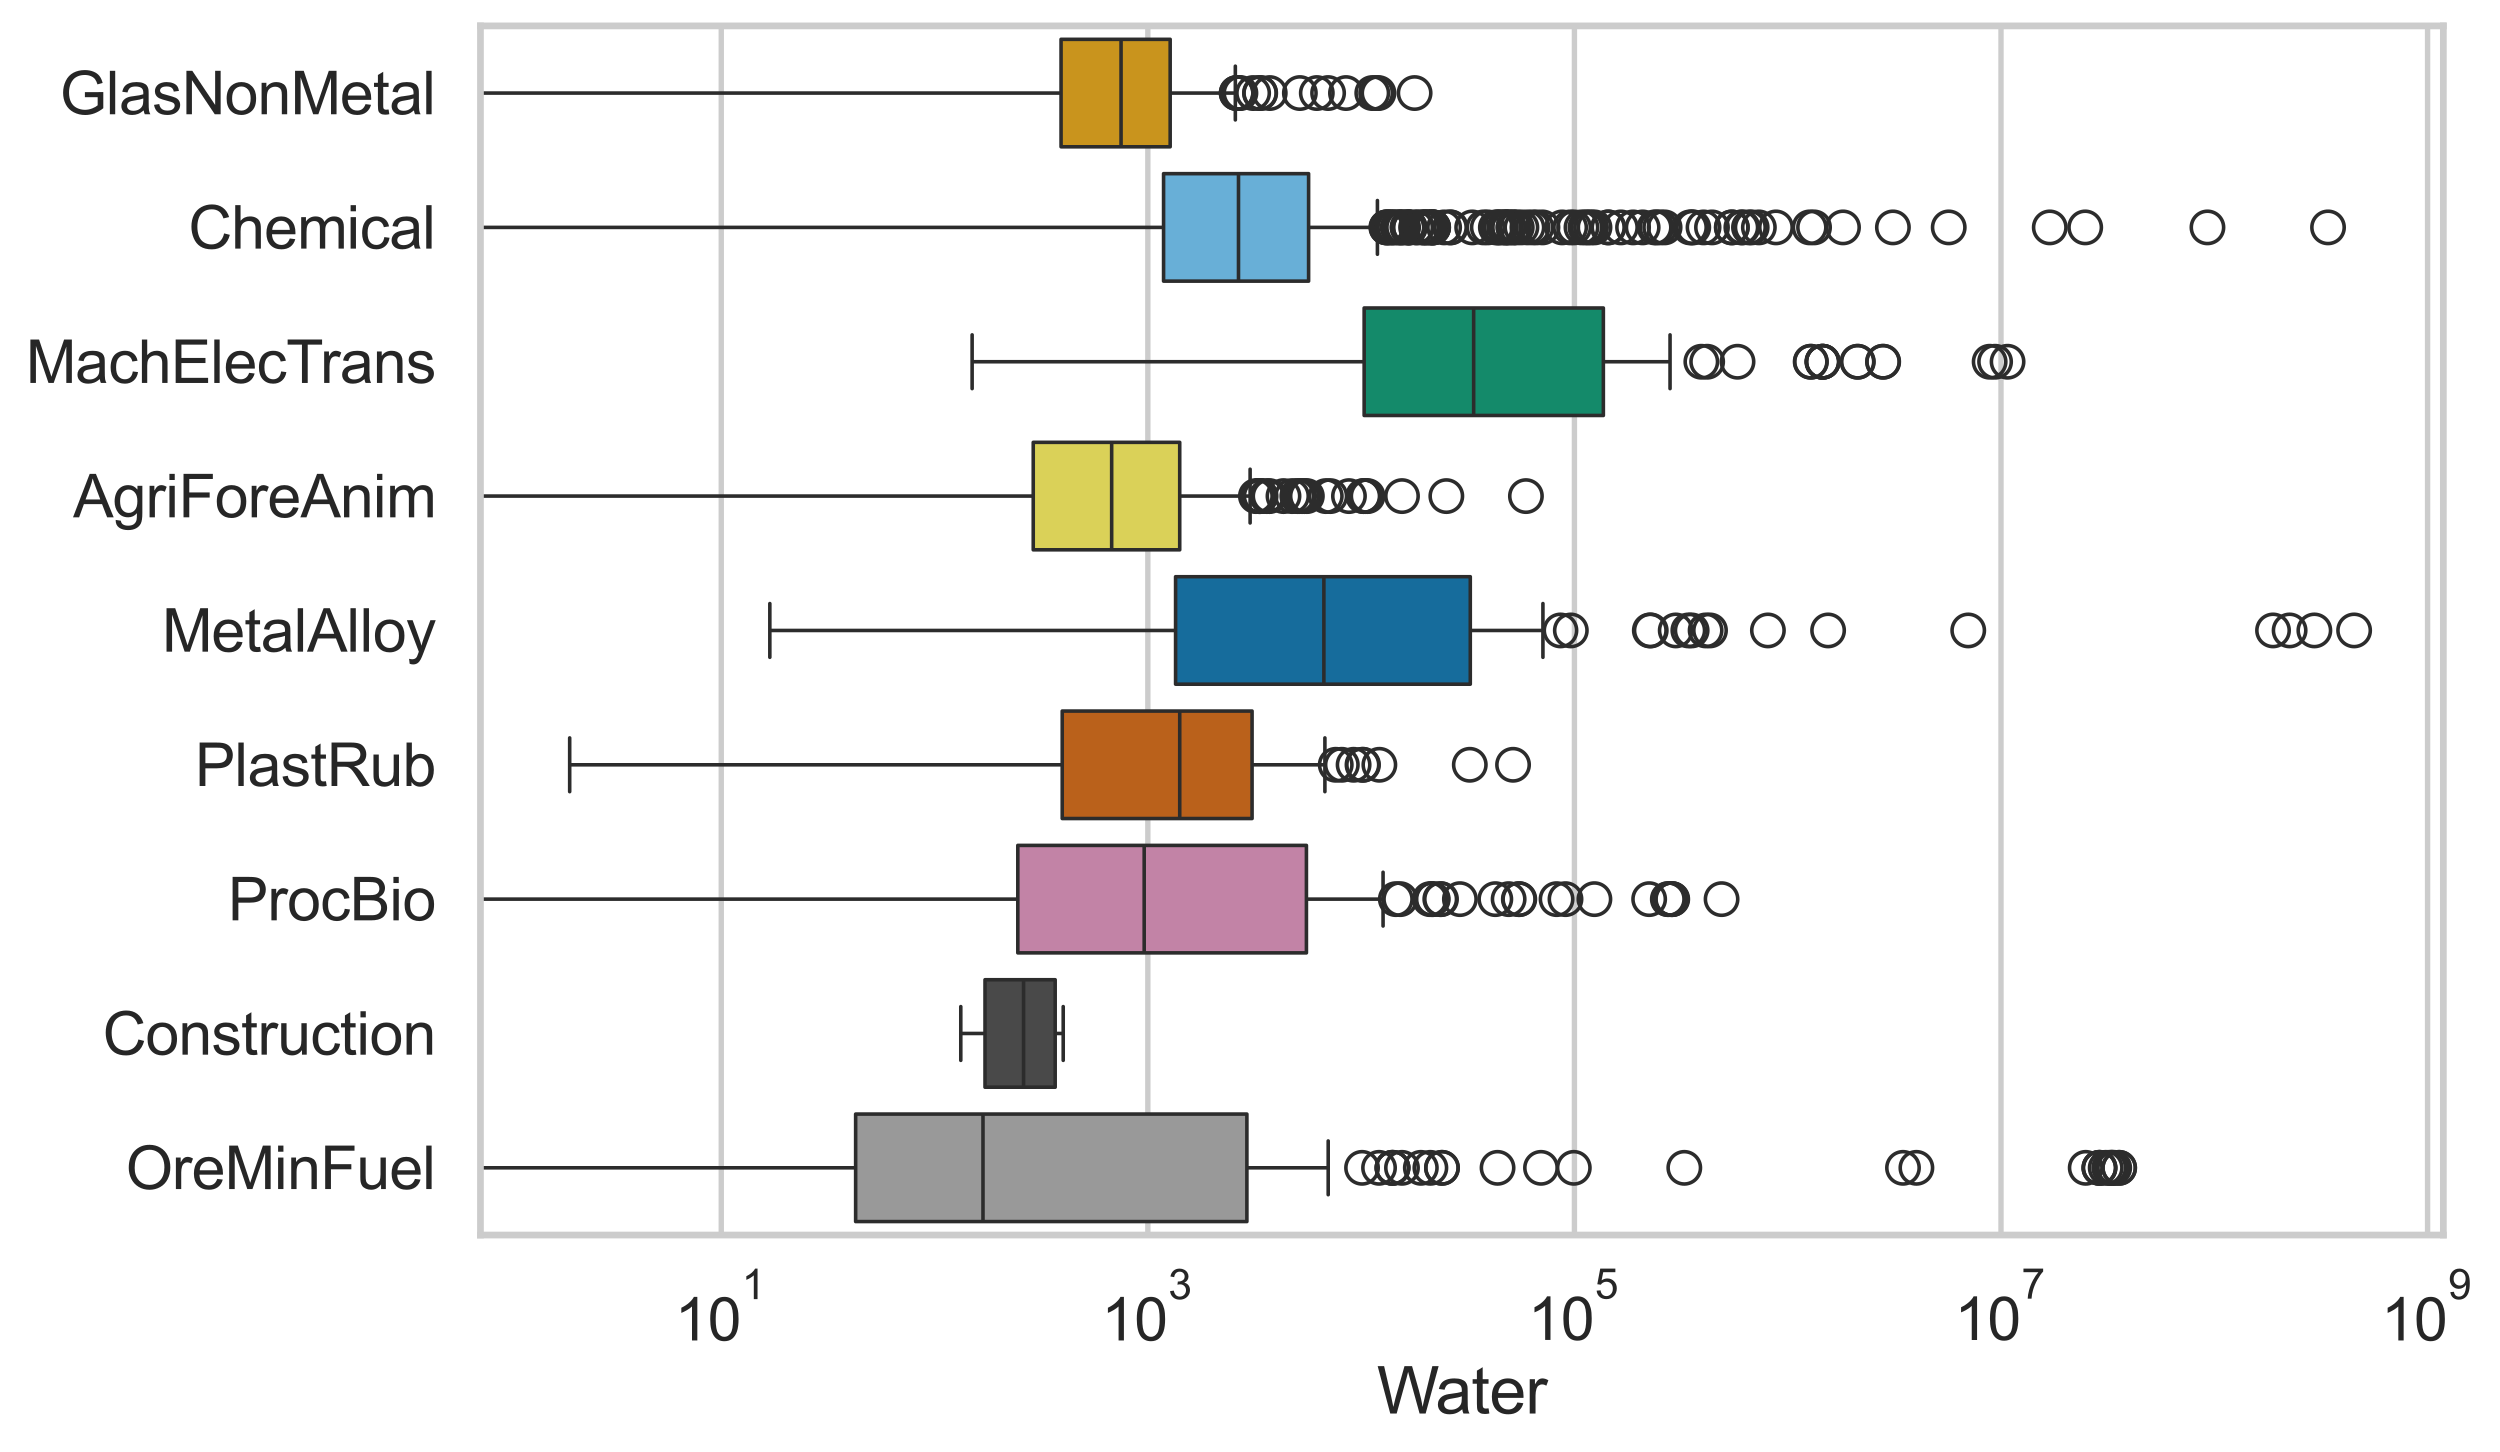 <?xml version="1.0" encoding="utf-8" standalone="no"?>
<!DOCTYPE svg PUBLIC "-//W3C//DTD SVG 1.1//EN"
  "http://www.w3.org/Graphics/SVG/1.1/DTD/svg11.dtd">
<svg xmlns:xlink="http://www.w3.org/1999/xlink" width="695.676pt" height="404.121pt" viewBox="0 0 695.676 404.121" xmlns="http://www.w3.org/2000/svg" version="1.1">
 <defs>
  <style type="text/css">*{stroke-linejoin: round; stroke-linecap: butt}</style>
 </defs>
 <g id="figure_1">
  <g id="patch_1">
   <path d="M 0 404.121 
L 695.676 404.121 
L 695.676 0 
L 0 0 
z
" style="fill: #ffffff"/>
  </g>
  <g id="axes_1">
   <g id="patch_2">
    <path d="M 133.697 343.665 
L 679.912 343.665 
L 679.912 7.2 
L 133.697 7.2 
z
" style="fill: #ffffff"/>
   </g>
   <g id="matplotlib.axis_1">
    <g id="xtick_1">
     <g id="line2d_1">
      <path d="M 200.705 343.665 
L 200.705 7.2 
" clip-path="url(#p87e6f63e83)" style="fill: none; stroke: #cccccc; stroke-width: 1.5; stroke-linecap: round"/>
     </g>
     <g id="text_1">
      <!-- $\mathdefault{10^{1}}$ -->
      <g style="fill: #262626" transform="translate(187.753 373.18) scale(0.165 -0.165)">
       <defs>
        <path id="ArialMT-31" d="M 2384 0 
L 1822 0 
L 1822 3584 
Q 1619 3391 1289 3197 
Q 959 3003 697 2906 
L 697 3450 
Q 1169 3672 1522 3987 
Q 1875 4303 2022 4600 
L 2384 4600 
L 2384 0 
z
" transform="scale(0.016)"/>
        <path id="ArialMT-30" d="M 266 2259 
Q 266 3072 433 3567 
Q 600 4063 929 4331 
Q 1259 4600 1759 4600 
Q 2128 4600 2406 4451 
Q 2684 4303 2865 4023 
Q 3047 3744 3150 3342 
Q 3253 2941 3253 2259 
Q 3253 1453 3087 958 
Q 2922 463 2592 192 
Q 2263 -78 1759 -78 
Q 1097 -78 719 397 
Q 266 969 266 2259 
z
M 844 2259 
Q 844 1131 1108 757 
Q 1372 384 1759 384 
Q 2147 384 2411 759 
Q 2675 1134 2675 2259 
Q 2675 3391 2411 3762 
Q 2147 4134 1753 4134 
Q 1366 4134 1134 3806 
Q 844 3388 844 2259 
z
" transform="scale(0.016)"/>
       </defs>
       <use xlink:href="#ArialMT-31" transform="translate(0 0.994)"/>
       <use xlink:href="#ArialMT-30" transform="translate(55.615 0.994)"/>
       <use xlink:href="#ArialMT-31" transform="translate(112.973 70.688) scale(0.7)"/>
      </g>
     </g>
    </g>
    <g id="xtick_2">
     <g id="line2d_2">
      <path d="M 319.41 343.665 
L 319.41 7.2 
" clip-path="url(#p87e6f63e83)" style="fill: none; stroke: #cccccc; stroke-width: 1.5; stroke-linecap: round"/>
     </g>
     <g id="text_2">
      <!-- $\mathdefault{10^{3}}$ -->
      <g style="fill: #262626" transform="translate(306.457 373.18) scale(0.165 -0.165)">
       <defs>
        <path id="ArialMT-33" d="M 269 1209 
L 831 1284 
Q 928 806 1161 595 
Q 1394 384 1728 384 
Q 2125 384 2398 659 
Q 2672 934 2672 1341 
Q 2672 1728 2419 1979 
Q 2166 2231 1775 2231 
Q 1616 2231 1378 2169 
L 1441 2663 
Q 1497 2656 1531 2656 
Q 1891 2656 2178 2843 
Q 2466 3031 2466 3422 
Q 2466 3731 2256 3934 
Q 2047 4138 1716 4138 
Q 1388 4138 1169 3931 
Q 950 3725 888 3313 
L 325 3413 
Q 428 3978 793 4289 
Q 1159 4600 1703 4600 
Q 2078 4600 2393 4439 
Q 2709 4278 2876 4000 
Q 3044 3722 3044 3409 
Q 3044 3113 2884 2869 
Q 2725 2625 2413 2481 
Q 2819 2388 3044 2092 
Q 3269 1797 3269 1353 
Q 3269 753 2831 336 
Q 2394 -81 1725 -81 
Q 1122 -81 723 278 
Q 325 638 269 1209 
z
" transform="scale(0.016)"/>
       </defs>
       <use xlink:href="#ArialMT-31" transform="translate(0 0.994)"/>
       <use xlink:href="#ArialMT-30" transform="translate(55.615 0.994)"/>
       <use xlink:href="#ArialMT-33" transform="translate(112.973 70.688) scale(0.7)"/>
      </g>
     </g>
    </g>
    <g id="xtick_3">
     <g id="line2d_3">
      <path d="M 438.114 343.665 
L 438.114 7.2 
" clip-path="url(#p87e6f63e83)" style="fill: none; stroke: #cccccc; stroke-width: 1.5; stroke-linecap: round"/>
     </g>
     <g id="text_3">
      <!-- $\mathdefault{10^{5}}$ -->
      <g style="fill: #262626" transform="translate(425.162 373.015) scale(0.165 -0.165)">
       <defs>
        <path id="ArialMT-35" d="M 266 1200 
L 856 1250 
Q 922 819 1161 601 
Q 1400 384 1738 384 
Q 2144 384 2425 690 
Q 2706 997 2706 1503 
Q 2706 1984 2436 2262 
Q 2166 2541 1728 2541 
Q 1456 2541 1237 2417 
Q 1019 2294 894 2097 
L 366 2166 
L 809 4519 
L 3088 4519 
L 3088 3981 
L 1259 3981 
L 1013 2750 
Q 1425 3038 1878 3038 
Q 2478 3038 2890 2622 
Q 3303 2206 3303 1553 
Q 3303 931 2941 478 
Q 2500 -78 1738 -78 
Q 1113 -78 717 272 
Q 322 622 266 1200 
z
" transform="scale(0.016)"/>
       </defs>
       <use xlink:href="#ArialMT-31" transform="translate(0 0.88)"/>
       <use xlink:href="#ArialMT-30" transform="translate(55.615 0.88)"/>
       <use xlink:href="#ArialMT-35" transform="translate(112.973 70.573) scale(0.7)"/>
      </g>
     </g>
    </g>
    <g id="xtick_4">
     <g id="line2d_4">
      <path d="M 556.819 343.665 
L 556.819 7.2 
" clip-path="url(#p87e6f63e83)" style="fill: none; stroke: #cccccc; stroke-width: 1.5; stroke-linecap: round"/>
     </g>
     <g id="text_4">
      <!-- $\mathdefault{10^{7}}$ -->
      <g style="fill: #262626" transform="translate(543.866 373.015) scale(0.165 -0.165)">
       <defs>
        <path id="ArialMT-37" d="M 303 3981 
L 303 4522 
L 3269 4522 
L 3269 4084 
Q 2831 3619 2401 2847 
Q 1972 2075 1738 1259 
Q 1569 684 1522 0 
L 944 0 
Q 953 541 1156 1306 
Q 1359 2072 1739 2783 
Q 2119 3494 2547 3981 
L 303 3981 
z
" transform="scale(0.016)"/>
       </defs>
       <use xlink:href="#ArialMT-31" transform="translate(0 0.847)"/>
       <use xlink:href="#ArialMT-30" transform="translate(55.615 0.847)"/>
       <use xlink:href="#ArialMT-37" transform="translate(112.973 70.541) scale(0.7)"/>
      </g>
     </g>
    </g>
    <g id="xtick_5">
     <g id="line2d_5">
      <path d="M 675.523 343.665 
L 675.523 7.2 
" clip-path="url(#p87e6f63e83)" style="fill: none; stroke: #cccccc; stroke-width: 1.5; stroke-linecap: round"/>
     </g>
     <g id="text_5">
      <!-- $\mathdefault{10^{9}}$ -->
      <g style="fill: #262626" transform="translate(662.571 373.18) scale(0.165 -0.165)">
       <defs>
        <path id="ArialMT-39" d="M 350 1059 
L 891 1109 
Q 959 728 1153 556 
Q 1347 384 1650 384 
Q 1909 384 2104 503 
Q 2300 622 2425 820 
Q 2550 1019 2634 1356 
Q 2719 1694 2719 2044 
Q 2719 2081 2716 2156 
Q 2547 1888 2255 1720 
Q 1963 1553 1622 1553 
Q 1053 1553 659 1965 
Q 266 2378 266 3053 
Q 266 3750 677 4175 
Q 1088 4600 1706 4600 
Q 2153 4600 2523 4359 
Q 2894 4119 3086 3673 
Q 3278 3228 3278 2384 
Q 3278 1506 3087 986 
Q 2897 466 2520 194 
Q 2144 -78 1638 -78 
Q 1100 -78 759 220 
Q 419 519 350 1059 
z
M 2653 3081 
Q 2653 3566 2395 3850 
Q 2138 4134 1775 4134 
Q 1400 4134 1122 3828 
Q 844 3522 844 3034 
Q 844 2597 1108 2323 
Q 1372 2050 1759 2050 
Q 2150 2050 2401 2323 
Q 2653 2597 2653 3081 
z
" transform="scale(0.016)"/>
       </defs>
       <use xlink:href="#ArialMT-31" transform="translate(0 0.994)"/>
       <use xlink:href="#ArialMT-30" transform="translate(55.615 0.994)"/>
       <use xlink:href="#ArialMT-39" transform="translate(112.973 70.688) scale(0.7)"/>
      </g>
     </g>
    </g>
    <g id="text_6">
     <!-- Water -->
     <g style="fill: #262626" transform="translate(383.14 393.344) scale(0.18 -0.18)">
      <defs>
       <path id="ArialMT-57" d="M 1294 0 
L 78 4581 
L 700 4581 
L 1397 1578 
Q 1509 1106 1591 641 
Q 1766 1375 1797 1488 
L 2669 4581 
L 3400 4581 
L 4056 2263 
Q 4303 1400 4413 641 
Q 4500 1075 4641 1638 
L 5359 4581 
L 5969 4581 
L 4713 0 
L 4128 0 
L 3163 3491 
Q 3041 3928 3019 4028 
Q 2947 3713 2884 3491 
L 1913 0 
L 1294 0 
z
" transform="scale(0.016)"/>
       <path id="ArialMT-61" d="M 2588 409 
Q 2275 144 1986 34 
Q 1697 -75 1366 -75 
Q 819 -75 525 192 
Q 231 459 231 875 
Q 231 1119 342 1320 
Q 453 1522 633 1644 
Q 813 1766 1038 1828 
Q 1203 1872 1538 1913 
Q 2219 1994 2541 2106 
Q 2544 2222 2544 2253 
Q 2544 2597 2384 2738 
Q 2169 2928 1744 2928 
Q 1347 2928 1158 2789 
Q 969 2650 878 2297 
L 328 2372 
Q 403 2725 575 2942 
Q 747 3159 1072 3276 
Q 1397 3394 1825 3394 
Q 2250 3394 2515 3294 
Q 2781 3194 2906 3042 
Q 3031 2891 3081 2659 
Q 3109 2516 3109 2141 
L 3109 1391 
Q 3109 606 3145 398 
Q 3181 191 3288 0 
L 2700 0 
Q 2613 175 2588 409 
z
M 2541 1666 
Q 2234 1541 1622 1453 
Q 1275 1403 1131 1340 
Q 988 1278 909 1158 
Q 831 1038 831 891 
Q 831 666 1001 516 
Q 1172 366 1500 366 
Q 1825 366 2078 508 
Q 2331 650 2450 897 
Q 2541 1088 2541 1459 
L 2541 1666 
z
" transform="scale(0.016)"/>
       <path id="ArialMT-74" d="M 1650 503 
L 1731 6 
Q 1494 -44 1306 -44 
Q 1000 -44 831 53 
Q 663 150 594 308 
Q 525 466 525 972 
L 525 2881 
L 113 2881 
L 113 3319 
L 525 3319 
L 525 4141 
L 1084 4478 
L 1084 3319 
L 1650 3319 
L 1650 2881 
L 1084 2881 
L 1084 941 
Q 1084 700 1114 631 
Q 1144 563 1211 522 
Q 1278 481 1403 481 
Q 1497 481 1650 503 
z
" transform="scale(0.016)"/>
       <path id="ArialMT-65" d="M 2694 1069 
L 3275 997 
Q 3138 488 2766 206 
Q 2394 -75 1816 -75 
Q 1088 -75 661 373 
Q 234 822 234 1631 
Q 234 2469 665 2931 
Q 1097 3394 1784 3394 
Q 2450 3394 2872 2941 
Q 3294 2488 3294 1666 
Q 3294 1616 3291 1516 
L 816 1516 
Q 847 969 1125 678 
Q 1403 388 1819 388 
Q 2128 388 2347 550 
Q 2566 713 2694 1069 
z
M 847 1978 
L 2700 1978 
Q 2663 2397 2488 2606 
Q 2219 2931 1791 2931 
Q 1403 2931 1139 2672 
Q 875 2413 847 1978 
z
" transform="scale(0.016)"/>
       <path id="ArialMT-72" d="M 416 0 
L 416 3319 
L 922 3319 
L 922 2816 
Q 1116 3169 1280 3281 
Q 1444 3394 1641 3394 
Q 1925 3394 2219 3213 
L 2025 2691 
Q 1819 2813 1613 2813 
Q 1428 2813 1281 2702 
Q 1134 2591 1072 2394 
Q 978 2094 978 1738 
L 978 0 
L 416 0 
z
" transform="scale(0.016)"/>
      </defs>
      <use xlink:href="#ArialMT-57"/>
      <use xlink:href="#ArialMT-61" transform="translate(90.635 0)"/>
      <use xlink:href="#ArialMT-74" transform="translate(146.25 0)"/>
      <use xlink:href="#ArialMT-65" transform="translate(174.033 0)"/>
      <use xlink:href="#ArialMT-72" transform="translate(229.648 0)"/>
     </g>
    </g>
   </g>
   <g id="matplotlib.axis_2">
    <g id="ytick_1">
     <g id="text_7">
      <!-- GlasNonMetal -->
      <g style="fill: #262626" transform="translate(16.659 31.798) scale(0.165 -0.165)">
       <defs>
        <path id="ArialMT-47" d="M 2638 1797 
L 2638 2334 
L 4578 2338 
L 4578 638 
Q 4131 281 3656 101 
Q 3181 -78 2681 -78 
Q 2006 -78 1454 211 
Q 903 500 622 1047 
Q 341 1594 341 2269 
Q 341 2938 620 3517 
Q 900 4097 1425 4378 
Q 1950 4659 2634 4659 
Q 3131 4659 3532 4498 
Q 3934 4338 4162 4050 
Q 4391 3763 4509 3300 
L 3963 3150 
Q 3859 3500 3706 3700 
Q 3553 3900 3268 4020 
Q 2984 4141 2638 4141 
Q 2222 4141 1919 4014 
Q 1616 3888 1430 3681 
Q 1244 3475 1141 3228 
Q 966 2803 966 2306 
Q 966 1694 1177 1281 
Q 1388 869 1791 669 
Q 2194 469 2647 469 
Q 3041 469 3416 620 
Q 3791 772 3984 944 
L 3984 1797 
L 2638 1797 
z
" transform="scale(0.016)"/>
        <path id="ArialMT-6c" d="M 409 0 
L 409 4581 
L 972 4581 
L 972 0 
L 409 0 
z
" transform="scale(0.016)"/>
        <path id="ArialMT-73" d="M 197 991 
L 753 1078 
Q 800 744 1014 566 
Q 1228 388 1613 388 
Q 2000 388 2187 545 
Q 2375 703 2375 916 
Q 2375 1106 2209 1216 
Q 2094 1291 1634 1406 
Q 1016 1563 777 1677 
Q 538 1791 414 1992 
Q 291 2194 291 2438 
Q 291 2659 392 2848 
Q 494 3038 669 3163 
Q 800 3259 1026 3326 
Q 1253 3394 1513 3394 
Q 1903 3394 2198 3281 
Q 2494 3169 2634 2976 
Q 2775 2784 2828 2463 
L 2278 2388 
Q 2241 2644 2061 2787 
Q 1881 2931 1553 2931 
Q 1166 2931 1000 2803 
Q 834 2675 834 2503 
Q 834 2394 903 2306 
Q 972 2216 1119 2156 
Q 1203 2125 1616 2013 
Q 2213 1853 2448 1751 
Q 2684 1650 2818 1456 
Q 2953 1263 2953 975 
Q 2953 694 2789 445 
Q 2625 197 2315 61 
Q 2006 -75 1616 -75 
Q 969 -75 630 194 
Q 291 463 197 991 
z
" transform="scale(0.016)"/>
        <path id="ArialMT-4e" d="M 488 0 
L 488 4581 
L 1109 4581 
L 3516 984 
L 3516 4581 
L 4097 4581 
L 4097 0 
L 3475 0 
L 1069 3600 
L 1069 0 
L 488 0 
z
" transform="scale(0.016)"/>
        <path id="ArialMT-6f" d="M 213 1659 
Q 213 2581 725 3025 
Q 1153 3394 1769 3394 
Q 2453 3394 2887 2945 
Q 3322 2497 3322 1706 
Q 3322 1066 3130 698 
Q 2938 331 2570 128 
Q 2203 -75 1769 -75 
Q 1072 -75 642 372 
Q 213 819 213 1659 
z
M 791 1659 
Q 791 1022 1069 705 
Q 1347 388 1769 388 
Q 2188 388 2466 706 
Q 2744 1025 2744 1678 
Q 2744 2294 2464 2611 
Q 2184 2928 1769 2928 
Q 1347 2928 1069 2612 
Q 791 2297 791 1659 
z
" transform="scale(0.016)"/>
        <path id="ArialMT-6e" d="M 422 0 
L 422 3319 
L 928 3319 
L 928 2847 
Q 1294 3394 1984 3394 
Q 2284 3394 2536 3286 
Q 2788 3178 2913 3003 
Q 3038 2828 3088 2588 
Q 3119 2431 3119 2041 
L 3119 0 
L 2556 0 
L 2556 2019 
Q 2556 2363 2490 2533 
Q 2425 2703 2258 2804 
Q 2091 2906 1866 2906 
Q 1506 2906 1245 2678 
Q 984 2450 984 1813 
L 984 0 
L 422 0 
z
" transform="scale(0.016)"/>
        <path id="ArialMT-4d" d="M 475 0 
L 475 4581 
L 1388 4581 
L 2472 1338 
Q 2622 884 2691 659 
Q 2769 909 2934 1394 
L 4031 4581 
L 4847 4581 
L 4847 0 
L 4263 0 
L 4263 3834 
L 2931 0 
L 2384 0 
L 1059 3900 
L 1059 0 
L 475 0 
z
" transform="scale(0.016)"/>
       </defs>
       <use xlink:href="#ArialMT-47"/>
       <use xlink:href="#ArialMT-6c" transform="translate(77.783 0)"/>
       <use xlink:href="#ArialMT-61" transform="translate(100 0)"/>
       <use xlink:href="#ArialMT-73" transform="translate(155.615 0)"/>
       <use xlink:href="#ArialMT-4e" transform="translate(205.615 0)"/>
       <use xlink:href="#ArialMT-6f" transform="translate(277.832 0)"/>
       <use xlink:href="#ArialMT-6e" transform="translate(333.447 0)"/>
       <use xlink:href="#ArialMT-4d" transform="translate(389.062 0)"/>
       <use xlink:href="#ArialMT-65" transform="translate(472.363 0)"/>
       <use xlink:href="#ArialMT-74" transform="translate(527.979 0)"/>
       <use xlink:href="#ArialMT-61" transform="translate(555.762 0)"/>
       <use xlink:href="#ArialMT-6c" transform="translate(611.377 0)"/>
      </g>
     </g>
    </g>
    <g id="ytick_2">
     <g id="text_8">
      <!-- Chemical -->
      <g style="fill: #262626" transform="translate(52.428 69.183) scale(0.165 -0.165)">
       <defs>
        <path id="ArialMT-43" d="M 3763 1606 
L 4369 1453 
Q 4178 706 3683 314 
Q 3188 -78 2472 -78 
Q 1731 -78 1267 223 
Q 803 525 561 1097 
Q 319 1669 319 2325 
Q 319 3041 592 3573 
Q 866 4106 1370 4382 
Q 1875 4659 2481 4659 
Q 3169 4659 3637 4309 
Q 4106 3959 4291 3325 
L 3694 3184 
Q 3534 3684 3231 3912 
Q 2928 4141 2469 4141 
Q 1941 4141 1586 3887 
Q 1231 3634 1087 3207 
Q 944 2781 944 2328 
Q 944 1744 1114 1308 
Q 1284 872 1643 656 
Q 2003 441 2422 441 
Q 2931 441 3284 734 
Q 3638 1028 3763 1606 
z
" transform="scale(0.016)"/>
        <path id="ArialMT-68" d="M 422 0 
L 422 4581 
L 984 4581 
L 984 2938 
Q 1378 3394 1978 3394 
Q 2347 3394 2619 3248 
Q 2891 3103 3008 2847 
Q 3125 2591 3125 2103 
L 3125 0 
L 2563 0 
L 2563 2103 
Q 2563 2525 2380 2717 
Q 2197 2909 1863 2909 
Q 1613 2909 1392 2779 
Q 1172 2650 1078 2428 
Q 984 2206 984 1816 
L 984 0 
L 422 0 
z
" transform="scale(0.016)"/>
        <path id="ArialMT-6d" d="M 422 0 
L 422 3319 
L 925 3319 
L 925 2853 
Q 1081 3097 1340 3245 
Q 1600 3394 1931 3394 
Q 2300 3394 2536 3241 
Q 2772 3088 2869 2813 
Q 3263 3394 3894 3394 
Q 4388 3394 4653 3120 
Q 4919 2847 4919 2278 
L 4919 0 
L 4359 0 
L 4359 2091 
Q 4359 2428 4304 2576 
Q 4250 2725 4106 2815 
Q 3963 2906 3769 2906 
Q 3419 2906 3187 2673 
Q 2956 2441 2956 1928 
L 2956 0 
L 2394 0 
L 2394 2156 
Q 2394 2531 2256 2718 
Q 2119 2906 1806 2906 
Q 1569 2906 1367 2781 
Q 1166 2656 1075 2415 
Q 984 2175 984 1722 
L 984 0 
L 422 0 
z
" transform="scale(0.016)"/>
        <path id="ArialMT-69" d="M 425 3934 
L 425 4581 
L 988 4581 
L 988 3934 
L 425 3934 
z
M 425 0 
L 425 3319 
L 988 3319 
L 988 0 
L 425 0 
z
" transform="scale(0.016)"/>
        <path id="ArialMT-63" d="M 2588 1216 
L 3141 1144 
Q 3050 572 2676 248 
Q 2303 -75 1759 -75 
Q 1078 -75 664 370 
Q 250 816 250 1647 
Q 250 2184 428 2587 
Q 606 2991 970 3192 
Q 1334 3394 1763 3394 
Q 2303 3394 2647 3120 
Q 2991 2847 3088 2344 
L 2541 2259 
Q 2463 2594 2264 2762 
Q 2066 2931 1784 2931 
Q 1359 2931 1093 2626 
Q 828 2322 828 1663 
Q 828 994 1084 691 
Q 1341 388 1753 388 
Q 2084 388 2306 591 
Q 2528 794 2588 1216 
z
" transform="scale(0.016)"/>
       </defs>
       <use xlink:href="#ArialMT-43"/>
       <use xlink:href="#ArialMT-68" transform="translate(72.217 0)"/>
       <use xlink:href="#ArialMT-65" transform="translate(127.832 0)"/>
       <use xlink:href="#ArialMT-6d" transform="translate(183.447 0)"/>
       <use xlink:href="#ArialMT-69" transform="translate(266.748 0)"/>
       <use xlink:href="#ArialMT-63" transform="translate(288.965 0)"/>
       <use xlink:href="#ArialMT-61" transform="translate(338.965 0)"/>
       <use xlink:href="#ArialMT-6c" transform="translate(394.58 0)"/>
      </g>
     </g>
    </g>
    <g id="ytick_3">
     <g id="text_9">
      <!-- MachElecTrans -->
      <g style="fill: #262626" transform="translate(7.2 106.568) scale(0.165 -0.165)">
       <defs>
        <path id="ArialMT-45" d="M 506 0 
L 506 4581 
L 3819 4581 
L 3819 4041 
L 1113 4041 
L 1113 2638 
L 3647 2638 
L 3647 2100 
L 1113 2100 
L 1113 541 
L 3925 541 
L 3925 0 
L 506 0 
z
" transform="scale(0.016)"/>
        <path id="ArialMT-54" d="M 1659 0 
L 1659 4041 
L 150 4041 
L 150 4581 
L 3781 4581 
L 3781 4041 
L 2266 4041 
L 2266 0 
L 1659 0 
z
" transform="scale(0.016)"/>
       </defs>
       <use xlink:href="#ArialMT-4d"/>
       <use xlink:href="#ArialMT-61" transform="translate(83.301 0)"/>
       <use xlink:href="#ArialMT-63" transform="translate(138.916 0)"/>
       <use xlink:href="#ArialMT-68" transform="translate(188.916 0)"/>
       <use xlink:href="#ArialMT-45" transform="translate(244.531 0)"/>
       <use xlink:href="#ArialMT-6c" transform="translate(311.23 0)"/>
       <use xlink:href="#ArialMT-65" transform="translate(333.447 0)"/>
       <use xlink:href="#ArialMT-63" transform="translate(389.062 0)"/>
       <use xlink:href="#ArialMT-54" transform="translate(439.062 0)"/>
       <use xlink:href="#ArialMT-72" transform="translate(496.396 0)"/>
       <use xlink:href="#ArialMT-61" transform="translate(529.697 0)"/>
       <use xlink:href="#ArialMT-6e" transform="translate(585.312 0)"/>
       <use xlink:href="#ArialMT-73" transform="translate(640.928 0)"/>
      </g>
     </g>
    </g>
    <g id="ytick_4">
     <g id="text_10">
      <!-- AgriForeAnim -->
      <g style="fill: #262626" transform="translate(20.341 143.953) scale(0.165 -0.165)">
       <defs>
        <path id="ArialMT-41" d="M -9 0 
L 1750 4581 
L 2403 4581 
L 4278 0 
L 3588 0 
L 3053 1388 
L 1138 1388 
L 634 0 
L -9 0 
z
M 1313 1881 
L 2866 1881 
L 2388 3150 
Q 2169 3728 2063 4100 
Q 1975 3659 1816 3225 
L 1313 1881 
z
" transform="scale(0.016)"/>
        <path id="ArialMT-67" d="M 319 -275 
L 866 -356 
Q 900 -609 1056 -725 
Q 1266 -881 1628 -881 
Q 2019 -881 2231 -725 
Q 2444 -569 2519 -288 
Q 2563 -116 2559 434 
Q 2191 0 1641 0 
Q 956 0 581 494 
Q 206 988 206 1678 
Q 206 2153 378 2554 
Q 550 2956 876 3175 
Q 1203 3394 1644 3394 
Q 2231 3394 2613 2919 
L 2613 3319 
L 3131 3319 
L 3131 450 
Q 3131 -325 2973 -648 
Q 2816 -972 2473 -1159 
Q 2131 -1347 1631 -1347 
Q 1038 -1347 672 -1080 
Q 306 -813 319 -275 
z
M 784 1719 
Q 784 1066 1043 766 
Q 1303 466 1694 466 
Q 2081 466 2343 764 
Q 2606 1063 2606 1700 
Q 2606 2309 2336 2618 
Q 2066 2928 1684 2928 
Q 1309 2928 1046 2623 
Q 784 2319 784 1719 
z
" transform="scale(0.016)"/>
        <path id="ArialMT-46" d="M 525 0 
L 525 4581 
L 3616 4581 
L 3616 4041 
L 1131 4041 
L 1131 2622 
L 3281 2622 
L 3281 2081 
L 1131 2081 
L 1131 0 
L 525 0 
z
" transform="scale(0.016)"/>
       </defs>
       <use xlink:href="#ArialMT-41"/>
       <use xlink:href="#ArialMT-67" transform="translate(66.699 0)"/>
       <use xlink:href="#ArialMT-72" transform="translate(122.314 0)"/>
       <use xlink:href="#ArialMT-69" transform="translate(155.615 0)"/>
       <use xlink:href="#ArialMT-46" transform="translate(177.832 0)"/>
       <use xlink:href="#ArialMT-6f" transform="translate(238.916 0)"/>
       <use xlink:href="#ArialMT-72" transform="translate(294.531 0)"/>
       <use xlink:href="#ArialMT-65" transform="translate(327.832 0)"/>
       <use xlink:href="#ArialMT-41" transform="translate(383.447 0)"/>
       <use xlink:href="#ArialMT-6e" transform="translate(450.146 0)"/>
       <use xlink:href="#ArialMT-69" transform="translate(505.762 0)"/>
       <use xlink:href="#ArialMT-6d" transform="translate(527.979 0)"/>
      </g>
     </g>
    </g>
    <g id="ytick_5">
     <g id="text_11">
      <!-- MetalAlloy -->
      <g style="fill: #262626" transform="translate(45.088 181.337) scale(0.165 -0.165)">
       <defs>
        <path id="ArialMT-79" d="M 397 -1278 
L 334 -750 
Q 519 -800 656 -800 
Q 844 -800 956 -737 
Q 1069 -675 1141 -563 
Q 1194 -478 1313 -144 
Q 1328 -97 1363 -6 
L 103 3319 
L 709 3319 
L 1400 1397 
Q 1534 1031 1641 628 
Q 1738 1016 1872 1384 
L 2581 3319 
L 3144 3319 
L 1881 -56 
Q 1678 -603 1566 -809 
Q 1416 -1088 1222 -1217 
Q 1028 -1347 759 -1347 
Q 597 -1347 397 -1278 
z
" transform="scale(0.016)"/>
       </defs>
       <use xlink:href="#ArialMT-4d"/>
       <use xlink:href="#ArialMT-65" transform="translate(83.301 0)"/>
       <use xlink:href="#ArialMT-74" transform="translate(138.916 0)"/>
       <use xlink:href="#ArialMT-61" transform="translate(166.699 0)"/>
       <use xlink:href="#ArialMT-6c" transform="translate(222.314 0)"/>
       <use xlink:href="#ArialMT-41" transform="translate(244.531 0)"/>
       <use xlink:href="#ArialMT-6c" transform="translate(311.23 0)"/>
       <use xlink:href="#ArialMT-6c" transform="translate(333.447 0)"/>
       <use xlink:href="#ArialMT-6f" transform="translate(355.664 0)"/>
       <use xlink:href="#ArialMT-79" transform="translate(411.279 0)"/>
      </g>
     </g>
    </g>
    <g id="ytick_6">
     <g id="text_12">
      <!-- PlastRub -->
      <g style="fill: #262626" transform="translate(54.248 218.722) scale(0.165 -0.165)">
       <defs>
        <path id="ArialMT-50" d="M 494 0 
L 494 4581 
L 2222 4581 
Q 2678 4581 2919 4538 
Q 3256 4481 3484 4323 
Q 3713 4166 3852 3881 
Q 3991 3597 3991 3256 
Q 3991 2672 3619 2267 
Q 3247 1863 2275 1863 
L 1100 1863 
L 1100 0 
L 494 0 
z
M 1100 2403 
L 2284 2403 
Q 2872 2403 3119 2622 
Q 3366 2841 3366 3238 
Q 3366 3525 3220 3729 
Q 3075 3934 2838 4000 
Q 2684 4041 2272 4041 
L 1100 4041 
L 1100 2403 
z
" transform="scale(0.016)"/>
        <path id="ArialMT-52" d="M 503 0 
L 503 4581 
L 2534 4581 
Q 3147 4581 3465 4457 
Q 3784 4334 3975 4021 
Q 4166 3709 4166 3331 
Q 4166 2844 3850 2509 
Q 3534 2175 2875 2084 
Q 3116 1969 3241 1856 
Q 3506 1613 3744 1247 
L 4541 0 
L 3778 0 
L 3172 953 
Q 2906 1366 2734 1584 
Q 2563 1803 2427 1890 
Q 2291 1978 2150 2013 
Q 2047 2034 1813 2034 
L 1109 2034 
L 1109 0 
L 503 0 
z
M 1109 2559 
L 2413 2559 
Q 2828 2559 3062 2645 
Q 3297 2731 3419 2920 
Q 3541 3109 3541 3331 
Q 3541 3656 3305 3865 
Q 3069 4075 2559 4075 
L 1109 4075 
L 1109 2559 
z
" transform="scale(0.016)"/>
        <path id="ArialMT-75" d="M 2597 0 
L 2597 488 
Q 2209 -75 1544 -75 
Q 1250 -75 995 37 
Q 741 150 617 320 
Q 494 491 444 738 
Q 409 903 409 1263 
L 409 3319 
L 972 3319 
L 972 1478 
Q 972 1038 1006 884 
Q 1059 663 1231 536 
Q 1403 409 1656 409 
Q 1909 409 2131 539 
Q 2353 669 2445 892 
Q 2538 1116 2538 1541 
L 2538 3319 
L 3100 3319 
L 3100 0 
L 2597 0 
z
" transform="scale(0.016)"/>
        <path id="ArialMT-62" d="M 941 0 
L 419 0 
L 419 4581 
L 981 4581 
L 981 2947 
Q 1338 3394 1891 3394 
Q 2197 3394 2470 3270 
Q 2744 3147 2920 2923 
Q 3097 2700 3197 2384 
Q 3297 2069 3297 1709 
Q 3297 856 2875 390 
Q 2453 -75 1863 -75 
Q 1275 -75 941 416 
L 941 0 
z
M 934 1684 
Q 934 1088 1097 822 
Q 1363 388 1816 388 
Q 2184 388 2453 708 
Q 2722 1028 2722 1663 
Q 2722 2313 2464 2622 
Q 2206 2931 1841 2931 
Q 1472 2931 1203 2611 
Q 934 2291 934 1684 
z
" transform="scale(0.016)"/>
       </defs>
       <use xlink:href="#ArialMT-50"/>
       <use xlink:href="#ArialMT-6c" transform="translate(66.699 0)"/>
       <use xlink:href="#ArialMT-61" transform="translate(88.916 0)"/>
       <use xlink:href="#ArialMT-73" transform="translate(144.531 0)"/>
       <use xlink:href="#ArialMT-74" transform="translate(194.531 0)"/>
       <use xlink:href="#ArialMT-52" transform="translate(222.314 0)"/>
       <use xlink:href="#ArialMT-75" transform="translate(294.531 0)"/>
       <use xlink:href="#ArialMT-62" transform="translate(350.146 0)"/>
      </g>
     </g>
    </g>
    <g id="ytick_7">
     <g id="text_13">
      <!-- ProcBio -->
      <g style="fill: #262626" transform="translate(63.424 256.107) scale(0.165 -0.165)">
       <defs>
        <path id="ArialMT-42" d="M 469 0 
L 469 4581 
L 2188 4581 
Q 2713 4581 3030 4442 
Q 3347 4303 3526 4014 
Q 3706 3725 3706 3409 
Q 3706 3116 3547 2856 
Q 3388 2597 3066 2438 
Q 3481 2316 3704 2022 
Q 3928 1728 3928 1328 
Q 3928 1006 3792 729 
Q 3656 453 3456 303 
Q 3256 153 2954 76 
Q 2653 0 2216 0 
L 469 0 
z
M 1075 2656 
L 2066 2656 
Q 2469 2656 2644 2709 
Q 2875 2778 2992 2937 
Q 3109 3097 3109 3338 
Q 3109 3566 3000 3739 
Q 2891 3913 2687 3977 
Q 2484 4041 1991 4041 
L 1075 4041 
L 1075 2656 
z
M 1075 541 
L 2216 541 
Q 2509 541 2628 563 
Q 2838 600 2978 687 
Q 3119 775 3209 942 
Q 3300 1109 3300 1328 
Q 3300 1584 3169 1773 
Q 3038 1963 2805 2039 
Q 2572 2116 2134 2116 
L 1075 2116 
L 1075 541 
z
" transform="scale(0.016)"/>
       </defs>
       <use xlink:href="#ArialMT-50"/>
       <use xlink:href="#ArialMT-72" transform="translate(66.699 0)"/>
       <use xlink:href="#ArialMT-6f" transform="translate(100 0)"/>
       <use xlink:href="#ArialMT-63" transform="translate(155.615 0)"/>
       <use xlink:href="#ArialMT-42" transform="translate(205.615 0)"/>
       <use xlink:href="#ArialMT-69" transform="translate(272.314 0)"/>
       <use xlink:href="#ArialMT-6f" transform="translate(294.531 0)"/>
      </g>
     </g>
    </g>
    <g id="ytick_8">
     <g id="text_14">
      <!-- Construction -->
      <g style="fill: #262626" transform="translate(28.575 293.492) scale(0.165 -0.165)">
       <use xlink:href="#ArialMT-43"/>
       <use xlink:href="#ArialMT-6f" transform="translate(72.217 0)"/>
       <use xlink:href="#ArialMT-6e" transform="translate(127.832 0)"/>
       <use xlink:href="#ArialMT-73" transform="translate(183.447 0)"/>
       <use xlink:href="#ArialMT-74" transform="translate(233.447 0)"/>
       <use xlink:href="#ArialMT-72" transform="translate(261.23 0)"/>
       <use xlink:href="#ArialMT-75" transform="translate(294.531 0)"/>
       <use xlink:href="#ArialMT-63" transform="translate(350.146 0)"/>
       <use xlink:href="#ArialMT-74" transform="translate(400.146 0)"/>
       <use xlink:href="#ArialMT-69" transform="translate(427.93 0)"/>
       <use xlink:href="#ArialMT-6f" transform="translate(450.146 0)"/>
       <use xlink:href="#ArialMT-6e" transform="translate(505.762 0)"/>
      </g>
     </g>
    </g>
    <g id="ytick_9">
     <g id="text_15">
      <!-- OreMinFuel -->
      <g style="fill: #262626" transform="translate(35.013 330.877) scale(0.165 -0.165)">
       <defs>
        <path id="ArialMT-4f" d="M 309 2231 
Q 309 3372 921 4017 
Q 1534 4663 2503 4663 
Q 3138 4663 3647 4359 
Q 4156 4056 4423 3514 
Q 4691 2972 4691 2284 
Q 4691 1588 4409 1038 
Q 4128 488 3612 205 
Q 3097 -78 2500 -78 
Q 1853 -78 1343 234 
Q 834 547 571 1087 
Q 309 1628 309 2231 
z
M 934 2222 
Q 934 1394 1379 917 
Q 1825 441 2497 441 
Q 3181 441 3623 922 
Q 4066 1403 4066 2288 
Q 4066 2847 3877 3264 
Q 3688 3681 3323 3911 
Q 2959 4141 2506 4141 
Q 1863 4141 1398 3698 
Q 934 3256 934 2222 
z
" transform="scale(0.016)"/>
       </defs>
       <use xlink:href="#ArialMT-4f"/>
       <use xlink:href="#ArialMT-72" transform="translate(77.783 0)"/>
       <use xlink:href="#ArialMT-65" transform="translate(111.084 0)"/>
       <use xlink:href="#ArialMT-4d" transform="translate(166.699 0)"/>
       <use xlink:href="#ArialMT-69" transform="translate(250 0)"/>
       <use xlink:href="#ArialMT-6e" transform="translate(272.217 0)"/>
       <use xlink:href="#ArialMT-46" transform="translate(327.832 0)"/>
       <use xlink:href="#ArialMT-75" transform="translate(388.916 0)"/>
       <use xlink:href="#ArialMT-65" transform="translate(444.531 0)"/>
       <use xlink:href="#ArialMT-6c" transform="translate(500.146 0)"/>
      </g>
     </g>
    </g>
   </g>
   <g id="patch_3">
    <path d="M 295.262 10.938 
L 295.262 40.846 
L 325.624 40.846 
L 325.624 10.938 
L 295.262 10.938 
z
" clip-path="url(#p87e6f63e83)" style="fill: #c9941d; stroke: #2c2c2c; stroke-linejoin: miter"/>
   </g>
   <g id="line2d_6">
    <path d="M 295.262 25.892 
L -1 25.892 
" clip-path="url(#p87e6f63e83)" style="fill: none; stroke: #2c2c2c"/>
   </g>
   <g id="line2d_7">
    <path d="M 325.624 25.892 
L 343.757 25.892 
" clip-path="url(#p87e6f63e83)" style="fill: none; stroke: #2c2c2c"/>
   </g>
   <g id="line2d_8">
    <path clip-path="url(#p87e6f63e83)" style="fill: none; stroke: #2c2c2c; stroke-linecap: round"/>
   </g>
   <g id="line2d_9">
    <path d="M 343.757 18.415 
L 343.757 33.369 
" clip-path="url(#p87e6f63e83)" style="fill: none; stroke: #2c2c2c; stroke-linecap: round"/>
   </g>
   <g id="line2d_10">
    <defs>
     <path id="me7a27ba179" d="M 0 4.5 
C 1.193 4.5 2.338 4.026 3.182 3.182 
C 4.026 2.338 4.5 1.193 4.5 0 
C 4.5 -1.193 4.026 -2.338 3.182 -3.182 
C 2.338 -4.026 1.193 -4.5 0 -4.5 
C -1.193 -4.5 -2.338 -4.026 -3.182 -3.182 
C -4.026 -2.338 -4.5 -1.193 -4.5 0 
C -4.5 1.193 -4.026 2.338 -3.182 3.182 
C -2.338 4.026 -1.193 4.5 0 4.5 
z
" style="stroke: #2c2c2c"/>
    </defs>
    <g clip-path="url(#p87e6f63e83)">
     <use xlink:href="#me7a27ba179" x="374.545" y="25.892" style="fill-opacity: 0; stroke: #2c2c2c"/>
     <use xlink:href="#me7a27ba179" x="393.643" y="25.892" style="fill-opacity: 0; stroke: #2c2c2c"/>
     <use xlink:href="#me7a27ba179" x="344.321" y="25.892" style="fill-opacity: 0; stroke: #2c2c2c"/>
     <use xlink:href="#me7a27ba179" x="348.706" y="25.892" style="fill-opacity: 0; stroke: #2c2c2c"/>
     <use xlink:href="#me7a27ba179" x="381.865" y="25.892" style="fill-opacity: 0; stroke: #2c2c2c"/>
     <use xlink:href="#me7a27ba179" x="361.713" y="25.892" style="fill-opacity: 0; stroke: #2c2c2c"/>
     <use xlink:href="#me7a27ba179" x="382.945" y="25.892" style="fill-opacity: 0; stroke: #2c2c2c"/>
     <use xlink:href="#me7a27ba179" x="350.677" y="25.892" style="fill-opacity: 0; stroke: #2c2c2c"/>
     <use xlink:href="#me7a27ba179" x="345.169" y="25.892" style="fill-opacity: 0; stroke: #2c2c2c"/>
     <use xlink:href="#me7a27ba179" x="350.613" y="25.892" style="fill-opacity: 0; stroke: #2c2c2c"/>
     <use xlink:href="#me7a27ba179" x="366.426" y="25.892" style="fill-opacity: 0; stroke: #2c2c2c"/>
     <use xlink:href="#me7a27ba179" x="353.334" y="25.892" style="fill-opacity: 0; stroke: #2c2c2c"/>
     <use xlink:href="#me7a27ba179" x="383.589" y="25.892" style="fill-opacity: 0; stroke: #2c2c2c"/>
     <use xlink:href="#me7a27ba179" x="344.126" y="25.892" style="fill-opacity: 0; stroke: #2c2c2c"/>
     <use xlink:href="#me7a27ba179" x="344.573" y="25.892" style="fill-opacity: 0; stroke: #2c2c2c"/>
     <use xlink:href="#me7a27ba179" x="369.572" y="25.892" style="fill-opacity: 0; stroke: #2c2c2c"/>
     <use xlink:href="#me7a27ba179" x="344.135" y="25.892" style="fill-opacity: 0; stroke: #2c2c2c"/>
    </g>
   </g>
   <g id="patch_4">
    <path d="M 323.787 48.323 
L 323.787 78.231 
L 364.144 78.231 
L 364.144 48.323 
L 323.787 48.323 
z
" clip-path="url(#p87e6f63e83)" style="fill: #68afd7; stroke: #2c2c2c; stroke-linejoin: miter"/>
   </g>
   <g id="line2d_11">
    <path d="M 323.787 63.277 
L -1 63.277 
" clip-path="url(#p87e6f63e83)" style="fill: none; stroke: #2c2c2c"/>
   </g>
   <g id="line2d_12">
    <path d="M 364.144 63.277 
L 383.296 63.277 
" clip-path="url(#p87e6f63e83)" style="fill: none; stroke: #2c2c2c"/>
   </g>
   <g id="line2d_13">
    <path clip-path="url(#p87e6f63e83)" style="fill: none; stroke: #2c2c2c; stroke-linecap: round"/>
   </g>
   <g id="line2d_14">
    <path d="M 383.296 55.8 
L 383.296 70.754 
" clip-path="url(#p87e6f63e83)" style="fill: none; stroke: #2c2c2c; stroke-linecap: round"/>
   </g>
   <g id="line2d_15">
    <g clip-path="url(#p87e6f63e83)">
     <use xlink:href="#me7a27ba179" x="429.222" y="63.277" style="fill-opacity: 0; stroke: #2c2c2c"/>
     <use xlink:href="#me7a27ba179" x="434.692" y="63.277" style="fill-opacity: 0; stroke: #2c2c2c"/>
     <use xlink:href="#me7a27ba179" x="470.272" y="63.277" style="fill-opacity: 0; stroke: #2c2c2c"/>
     <use xlink:href="#me7a27ba179" x="419.044" y="63.277" style="fill-opacity: 0; stroke: #2c2c2c"/>
     <use xlink:href="#me7a27ba179" x="391.717" y="63.277" style="fill-opacity: 0; stroke: #2c2c2c"/>
     <use xlink:href="#me7a27ba179" x="398.749" y="63.277" style="fill-opacity: 0; stroke: #2c2c2c"/>
     <use xlink:href="#me7a27ba179" x="389.27" y="63.277" style="fill-opacity: 0; stroke: #2c2c2c"/>
     <use xlink:href="#me7a27ba179" x="403.484" y="63.277" style="fill-opacity: 0; stroke: #2c2c2c"/>
     <use xlink:href="#me7a27ba179" x="397.742" y="63.277" style="fill-opacity: 0; stroke: #2c2c2c"/>
     <use xlink:href="#me7a27ba179" x="388.921" y="63.277" style="fill-opacity: 0; stroke: #2c2c2c"/>
     <use xlink:href="#me7a27ba179" x="647.826" y="63.277" style="fill-opacity: 0; stroke: #2c2c2c"/>
     <use xlink:href="#me7a27ba179" x="423.36" y="63.277" style="fill-opacity: 0; stroke: #2c2c2c"/>
     <use xlink:href="#me7a27ba179" x="385.875" y="63.277" style="fill-opacity: 0; stroke: #2c2c2c"/>
     <use xlink:href="#me7a27ba179" x="471.182" y="63.277" style="fill-opacity: 0; stroke: #2c2c2c"/>
     <use xlink:href="#me7a27ba179" x="417.148" y="63.277" style="fill-opacity: 0; stroke: #2c2c2c"/>
     <use xlink:href="#me7a27ba179" x="390.442" y="63.277" style="fill-opacity: 0; stroke: #2c2c2c"/>
     <use xlink:href="#me7a27ba179" x="391.677" y="63.277" style="fill-opacity: 0; stroke: #2c2c2c"/>
     <use xlink:href="#me7a27ba179" x="392.258" y="63.277" style="fill-opacity: 0; stroke: #2c2c2c"/>
     <use xlink:href="#me7a27ba179" x="396.165" y="63.277" style="fill-opacity: 0; stroke: #2c2c2c"/>
     <use xlink:href="#me7a27ba179" x="443.697" y="63.277" style="fill-opacity: 0; stroke: #2c2c2c"/>
     <use xlink:href="#me7a27ba179" x="416.254" y="63.277" style="fill-opacity: 0; stroke: #2c2c2c"/>
     <use xlink:href="#me7a27ba179" x="447.582" y="63.277" style="fill-opacity: 0; stroke: #2c2c2c"/>
     <use xlink:href="#me7a27ba179" x="390.101" y="63.277" style="fill-opacity: 0; stroke: #2c2c2c"/>
     <use xlink:href="#me7a27ba179" x="476.393" y="63.277" style="fill-opacity: 0; stroke: #2c2c2c"/>
     <use xlink:href="#me7a27ba179" x="385.933" y="63.277" style="fill-opacity: 0; stroke: #2c2c2c"/>
     <use xlink:href="#me7a27ba179" x="421.18" y="63.277" style="fill-opacity: 0; stroke: #2c2c2c"/>
     <use xlink:href="#me7a27ba179" x="421.148" y="63.277" style="fill-opacity: 0; stroke: #2c2c2c"/>
     <use xlink:href="#me7a27ba179" x="409.664" y="63.277" style="fill-opacity: 0; stroke: #2c2c2c"/>
     <use xlink:href="#me7a27ba179" x="398.255" y="63.277" style="fill-opacity: 0; stroke: #2c2c2c"/>
     <use xlink:href="#me7a27ba179" x="419.853" y="63.277" style="fill-opacity: 0; stroke: #2c2c2c"/>
     <use xlink:href="#me7a27ba179" x="395.659" y="63.277" style="fill-opacity: 0; stroke: #2c2c2c"/>
     <use xlink:href="#me7a27ba179" x="580.25" y="63.277" style="fill-opacity: 0; stroke: #2c2c2c"/>
     <use xlink:href="#me7a27ba179" x="526.74" y="63.277" style="fill-opacity: 0; stroke: #2c2c2c"/>
     <use xlink:href="#me7a27ba179" x="398.798" y="63.277" style="fill-opacity: 0; stroke: #2c2c2c"/>
     <use xlink:href="#me7a27ba179" x="481.893" y="63.277" style="fill-opacity: 0; stroke: #2c2c2c"/>
     <use xlink:href="#me7a27ba179" x="447.459" y="63.277" style="fill-opacity: 0; stroke: #2c2c2c"/>
     <use xlink:href="#me7a27ba179" x="436.923" y="63.277" style="fill-opacity: 0; stroke: #2c2c2c"/>
     <use xlink:href="#me7a27ba179" x="460.432" y="63.277" style="fill-opacity: 0; stroke: #2c2c2c"/>
     <use xlink:href="#me7a27ba179" x="441.185" y="63.277" style="fill-opacity: 0; stroke: #2c2c2c"/>
     <use xlink:href="#me7a27ba179" x="419.88" y="63.277" style="fill-opacity: 0; stroke: #2c2c2c"/>
     <use xlink:href="#me7a27ba179" x="486.69" y="63.277" style="fill-opacity: 0; stroke: #2c2c2c"/>
     <use xlink:href="#me7a27ba179" x="417.613" y="63.277" style="fill-opacity: 0; stroke: #2c2c2c"/>
     <use xlink:href="#me7a27ba179" x="427.559" y="63.277" style="fill-opacity: 0; stroke: #2c2c2c"/>
     <use xlink:href="#me7a27ba179" x="438.028" y="63.277" style="fill-opacity: 0; stroke: #2c2c2c"/>
     <use xlink:href="#me7a27ba179" x="412.827" y="63.277" style="fill-opacity: 0; stroke: #2c2c2c"/>
     <use xlink:href="#me7a27ba179" x="401.856" y="63.277" style="fill-opacity: 0; stroke: #2c2c2c"/>
     <use xlink:href="#me7a27ba179" x="403.689" y="63.277" style="fill-opacity: 0; stroke: #2c2c2c"/>
     <use xlink:href="#me7a27ba179" x="542.271" y="63.277" style="fill-opacity: 0; stroke: #2c2c2c"/>
     <use xlink:href="#me7a27ba179" x="454.432" y="63.277" style="fill-opacity: 0; stroke: #2c2c2c"/>
     <use xlink:href="#me7a27ba179" x="460.963" y="63.277" style="fill-opacity: 0; stroke: #2c2c2c"/>
     <use xlink:href="#me7a27ba179" x="394.061" y="63.277" style="fill-opacity: 0; stroke: #2c2c2c"/>
     <use xlink:href="#me7a27ba179" x="494.198" y="63.277" style="fill-opacity: 0; stroke: #2c2c2c"/>
     <use xlink:href="#me7a27ba179" x="425.039" y="63.277" style="fill-opacity: 0; stroke: #2c2c2c"/>
     <use xlink:href="#me7a27ba179" x="397.046" y="63.277" style="fill-opacity: 0; stroke: #2c2c2c"/>
     <use xlink:href="#me7a27ba179" x="461.982" y="63.277" style="fill-opacity: 0; stroke: #2c2c2c"/>
     <use xlink:href="#me7a27ba179" x="463.206" y="63.277" style="fill-opacity: 0; stroke: #2c2c2c"/>
     <use xlink:href="#me7a27ba179" x="386.543" y="63.277" style="fill-opacity: 0; stroke: #2c2c2c"/>
     <use xlink:href="#me7a27ba179" x="503.566" y="63.277" style="fill-opacity: 0; stroke: #2c2c2c"/>
     <use xlink:href="#me7a27ba179" x="396.961" y="63.277" style="fill-opacity: 0; stroke: #2c2c2c"/>
     <use xlink:href="#me7a27ba179" x="426.465" y="63.277" style="fill-opacity: 0; stroke: #2c2c2c"/>
     <use xlink:href="#me7a27ba179" x="394.28" y="63.277" style="fill-opacity: 0; stroke: #2c2c2c"/>
     <use xlink:href="#me7a27ba179" x="457.099" y="63.277" style="fill-opacity: 0; stroke: #2c2c2c"/>
     <use xlink:href="#me7a27ba179" x="414.006" y="63.277" style="fill-opacity: 0; stroke: #2c2c2c"/>
     <use xlink:href="#me7a27ba179" x="440.081" y="63.277" style="fill-opacity: 0; stroke: #2c2c2c"/>
     <use xlink:href="#me7a27ba179" x="512.854" y="63.277" style="fill-opacity: 0; stroke: #2c2c2c"/>
     <use xlink:href="#me7a27ba179" x="416.743" y="63.277" style="fill-opacity: 0; stroke: #2c2c2c"/>
     <use xlink:href="#me7a27ba179" x="387.987" y="63.277" style="fill-opacity: 0; stroke: #2c2c2c"/>
     <use xlink:href="#me7a27ba179" x="391.948" y="63.277" style="fill-opacity: 0; stroke: #2c2c2c"/>
     <use xlink:href="#me7a27ba179" x="422.07" y="63.277" style="fill-opacity: 0; stroke: #2c2c2c"/>
     <use xlink:href="#me7a27ba179" x="398.504" y="63.277" style="fill-opacity: 0; stroke: #2c2c2c"/>
     <use xlink:href="#me7a27ba179" x="489.439" y="63.277" style="fill-opacity: 0; stroke: #2c2c2c"/>
     <use xlink:href="#me7a27ba179" x="451.057" y="63.277" style="fill-opacity: 0; stroke: #2c2c2c"/>
     <use xlink:href="#me7a27ba179" x="481.937" y="63.277" style="fill-opacity: 0; stroke: #2c2c2c"/>
     <use xlink:href="#me7a27ba179" x="418.942" y="63.277" style="fill-opacity: 0; stroke: #2c2c2c"/>
     <use xlink:href="#me7a27ba179" x="614.27" y="63.277" style="fill-opacity: 0; stroke: #2c2c2c"/>
     <use xlink:href="#me7a27ba179" x="387.227" y="63.277" style="fill-opacity: 0; stroke: #2c2c2c"/>
     <use xlink:href="#me7a27ba179" x="442.73" y="63.277" style="fill-opacity: 0; stroke: #2c2c2c"/>
     <use xlink:href="#me7a27ba179" x="484.571" y="63.277" style="fill-opacity: 0; stroke: #2c2c2c"/>
     <use xlink:href="#me7a27ba179" x="570.387" y="63.277" style="fill-opacity: 0; stroke: #2c2c2c"/>
     <use xlink:href="#me7a27ba179" x="418.629" y="63.277" style="fill-opacity: 0; stroke: #2c2c2c"/>
     <use xlink:href="#me7a27ba179" x="487.437" y="63.277" style="fill-opacity: 0; stroke: #2c2c2c"/>
     <use xlink:href="#me7a27ba179" x="392.301" y="63.277" style="fill-opacity: 0; stroke: #2c2c2c"/>
     <use xlink:href="#me7a27ba179" x="484.888" y="63.277" style="fill-opacity: 0; stroke: #2c2c2c"/>
     <use xlink:href="#me7a27ba179" x="385.78" y="63.277" style="fill-opacity: 0; stroke: #2c2c2c"/>
     <use xlink:href="#me7a27ba179" x="387.469" y="63.277" style="fill-opacity: 0; stroke: #2c2c2c"/>
     <use xlink:href="#me7a27ba179" x="470.767" y="63.277" style="fill-opacity: 0; stroke: #2c2c2c"/>
     <use xlink:href="#me7a27ba179" x="474.041" y="63.277" style="fill-opacity: 0; stroke: #2c2c2c"/>
     <use xlink:href="#me7a27ba179" x="396.228" y="63.277" style="fill-opacity: 0; stroke: #2c2c2c"/>
     <use xlink:href="#me7a27ba179" x="441.888" y="63.277" style="fill-opacity: 0; stroke: #2c2c2c"/>
     <use xlink:href="#me7a27ba179" x="398.798" y="63.277" style="fill-opacity: 0; stroke: #2c2c2c"/>
     <use xlink:href="#me7a27ba179" x="389.875" y="63.277" style="fill-opacity: 0; stroke: #2c2c2c"/>
     <use xlink:href="#me7a27ba179" x="504.797" y="63.277" style="fill-opacity: 0; stroke: #2c2c2c"/>
    </g>
   </g>
   <g id="patch_5">
    <path d="M 379.603 85.708 
L 379.603 115.616 
L 446.166 115.616 
L 446.166 85.708 
L 379.603 85.708 
z
" clip-path="url(#p87e6f63e83)" style="fill: #148a6a; stroke: #2c2c2c; stroke-linejoin: miter"/>
   </g>
   <g id="line2d_16">
    <path d="M 379.603 100.662 
L 270.515 100.662 
" clip-path="url(#p87e6f63e83)" style="fill: none; stroke: #2c2c2c"/>
   </g>
   <g id="line2d_17">
    <path d="M 446.166 100.662 
L 464.725 100.662 
" clip-path="url(#p87e6f63e83)" style="fill: none; stroke: #2c2c2c"/>
   </g>
   <g id="line2d_18">
    <path d="M 270.515 93.185 
L 270.515 108.139 
" clip-path="url(#p87e6f63e83)" style="fill: none; stroke: #2c2c2c; stroke-linecap: round"/>
   </g>
   <g id="line2d_19">
    <path d="M 464.725 93.185 
L 464.725 108.139 
" clip-path="url(#p87e6f63e83)" style="fill: none; stroke: #2c2c2c; stroke-linecap: round"/>
   </g>
   <g id="line2d_20">
    <g clip-path="url(#p87e6f63e83)">
     <use xlink:href="#me7a27ba179" x="524.035" y="100.662" style="fill-opacity: 0; stroke: #2c2c2c"/>
     <use xlink:href="#me7a27ba179" x="558.648" y="100.662" style="fill-opacity: 0; stroke: #2c2c2c"/>
     <use xlink:href="#me7a27ba179" x="483.506" y="100.662" style="fill-opacity: 0; stroke: #2c2c2c"/>
     <use xlink:href="#me7a27ba179" x="475.053" y="100.662" style="fill-opacity: 0; stroke: #2c2c2c"/>
     <use xlink:href="#me7a27ba179" x="516.983" y="100.662" style="fill-opacity: 0; stroke: #2c2c2c"/>
     <use xlink:href="#me7a27ba179" x="523.977" y="100.662" style="fill-opacity: 0; stroke: #2c2c2c"/>
     <use xlink:href="#me7a27ba179" x="553.659" y="100.662" style="fill-opacity: 0; stroke: #2c2c2c"/>
     <use xlink:href="#me7a27ba179" x="516.892" y="100.662" style="fill-opacity: 0; stroke: #2c2c2c"/>
     <use xlink:href="#me7a27ba179" x="507.189" y="100.662" style="fill-opacity: 0; stroke: #2c2c2c"/>
     <use xlink:href="#me7a27ba179" x="507.189" y="100.662" style="fill-opacity: 0; stroke: #2c2c2c"/>
     <use xlink:href="#me7a27ba179" x="473.435" y="100.662" style="fill-opacity: 0; stroke: #2c2c2c"/>
     <use xlink:href="#me7a27ba179" x="555.176" y="100.662" style="fill-opacity: 0; stroke: #2c2c2c"/>
     <use xlink:href="#me7a27ba179" x="503.858" y="100.662" style="fill-opacity: 0; stroke: #2c2c2c"/>
     <use xlink:href="#me7a27ba179" x="507.103" y="100.662" style="fill-opacity: 0; stroke: #2c2c2c"/>
     <use xlink:href="#me7a27ba179" x="503.93" y="100.662" style="fill-opacity: 0; stroke: #2c2c2c"/>
     <use xlink:href="#me7a27ba179" x="507.215" y="100.662" style="fill-opacity: 0; stroke: #2c2c2c"/>
    </g>
   </g>
   <g id="patch_6">
    <path d="M 287.521 123.093 
L 287.521 153.001 
L 328.281 153.001 
L 328.281 123.093 
L 287.521 123.093 
z
" clip-path="url(#p87e6f63e83)" style="fill: #dad158; stroke: #2c2c2c; stroke-linejoin: miter"/>
   </g>
   <g id="line2d_21">
    <path d="M 287.521 138.047 
L -1 138.047 
" clip-path="url(#p87e6f63e83)" style="fill: none; stroke: #2c2c2c"/>
   </g>
   <g id="line2d_22">
    <path d="M 328.281 138.047 
L 347.871 138.047 
" clip-path="url(#p87e6f63e83)" style="fill: none; stroke: #2c2c2c"/>
   </g>
   <g id="line2d_23">
    <path clip-path="url(#p87e6f63e83)" style="fill: none; stroke: #2c2c2c; stroke-linecap: round"/>
   </g>
   <g id="line2d_24">
    <path d="M 347.871 130.57 
L 347.871 145.524 
" clip-path="url(#p87e6f63e83)" style="fill: none; stroke: #2c2c2c; stroke-linecap: round"/>
   </g>
   <g id="line2d_25">
    <g clip-path="url(#p87e6f63e83)">
     <use xlink:href="#me7a27ba179" x="390.131" y="138.047" style="fill-opacity: 0; stroke: #2c2c2c"/>
     <use xlink:href="#me7a27ba179" x="370.181" y="138.047" style="fill-opacity: 0; stroke: #2c2c2c"/>
     <use xlink:href="#me7a27ba179" x="379.363" y="138.047" style="fill-opacity: 0; stroke: #2c2c2c"/>
     <use xlink:href="#me7a27ba179" x="361.504" y="138.047" style="fill-opacity: 0; stroke: #2c2c2c"/>
     <use xlink:href="#me7a27ba179" x="361.011" y="138.047" style="fill-opacity: 0; stroke: #2c2c2c"/>
     <use xlink:href="#me7a27ba179" x="424.62" y="138.047" style="fill-opacity: 0; stroke: #2c2c2c"/>
     <use xlink:href="#me7a27ba179" x="363.658" y="138.047" style="fill-opacity: 0; stroke: #2c2c2c"/>
     <use xlink:href="#me7a27ba179" x="402.475" y="138.047" style="fill-opacity: 0; stroke: #2c2c2c"/>
     <use xlink:href="#me7a27ba179" x="380.549" y="138.047" style="fill-opacity: 0; stroke: #2c2c2c"/>
     <use xlink:href="#me7a27ba179" x="362.995" y="138.047" style="fill-opacity: 0; stroke: #2c2c2c"/>
     <use xlink:href="#me7a27ba179" x="368.93" y="138.047" style="fill-opacity: 0; stroke: #2c2c2c"/>
     <use xlink:href="#me7a27ba179" x="357.157" y="138.047" style="fill-opacity: 0; stroke: #2c2c2c"/>
     <use xlink:href="#me7a27ba179" x="350.536" y="138.047" style="fill-opacity: 0; stroke: #2c2c2c"/>
     <use xlink:href="#me7a27ba179" x="375.375" y="138.047" style="fill-opacity: 0; stroke: #2c2c2c"/>
     <use xlink:href="#me7a27ba179" x="350.785" y="138.047" style="fill-opacity: 0; stroke: #2c2c2c"/>
     <use xlink:href="#me7a27ba179" x="349.482" y="138.047" style="fill-opacity: 0; stroke: #2c2c2c"/>
     <use xlink:href="#me7a27ba179" x="353.259" y="138.047" style="fill-opacity: 0; stroke: #2c2c2c"/>
     <use xlink:href="#me7a27ba179" x="350.39" y="138.047" style="fill-opacity: 0; stroke: #2c2c2c"/>
     <use xlink:href="#me7a27ba179" x="379.497" y="138.047" style="fill-opacity: 0; stroke: #2c2c2c"/>
     <use xlink:href="#me7a27ba179" x="380.047" y="138.047" style="fill-opacity: 0; stroke: #2c2c2c"/>
     <use xlink:href="#me7a27ba179" x="359.538" y="138.047" style="fill-opacity: 0; stroke: #2c2c2c"/>
     <use xlink:href="#me7a27ba179" x="350.278" y="138.047" style="fill-opacity: 0; stroke: #2c2c2c"/>
     <use xlink:href="#me7a27ba179" x="352.543" y="138.047" style="fill-opacity: 0; stroke: #2c2c2c"/>
     <use xlink:href="#me7a27ba179" x="350.605" y="138.047" style="fill-opacity: 0; stroke: #2c2c2c"/>
     <use xlink:href="#me7a27ba179" x="362.355" y="138.047" style="fill-opacity: 0; stroke: #2c2c2c"/>
    </g>
   </g>
   <g id="patch_7">
    <path d="M 327.131 160.478 
L 327.131 190.386 
L 409.138 190.386 
L 409.138 160.478 
L 327.131 160.478 
z
" clip-path="url(#p87e6f63e83)" style="fill: #166c9c; stroke: #2c2c2c; stroke-linejoin: miter"/>
   </g>
   <g id="line2d_26">
    <path d="M 327.131 175.432 
L 214.222 175.432 
" clip-path="url(#p87e6f63e83)" style="fill: none; stroke: #2c2c2c"/>
   </g>
   <g id="line2d_27">
    <path d="M 409.138 175.432 
L 429.351 175.432 
" clip-path="url(#p87e6f63e83)" style="fill: none; stroke: #2c2c2c"/>
   </g>
   <g id="line2d_28">
    <path d="M 214.222 167.955 
L 214.222 182.909 
" clip-path="url(#p87e6f63e83)" style="fill: none; stroke: #2c2c2c; stroke-linecap: round"/>
   </g>
   <g id="line2d_29">
    <path d="M 429.351 167.955 
L 429.351 182.909 
" clip-path="url(#p87e6f63e83)" style="fill: none; stroke: #2c2c2c; stroke-linecap: round"/>
   </g>
   <g id="line2d_30">
    <g clip-path="url(#p87e6f63e83)">
     <use xlink:href="#me7a27ba179" x="508.707" y="175.432" style="fill-opacity: 0; stroke: #2c2c2c"/>
     <use xlink:href="#me7a27ba179" x="466.304" y="175.432" style="fill-opacity: 0; stroke: #2c2c2c"/>
     <use xlink:href="#me7a27ba179" x="644.019" y="175.432" style="fill-opacity: 0; stroke: #2c2c2c"/>
     <use xlink:href="#me7a27ba179" x="474.625" y="175.432" style="fill-opacity: 0; stroke: #2c2c2c"/>
     <use xlink:href="#me7a27ba179" x="470.734" y="175.432" style="fill-opacity: 0; stroke: #2c2c2c"/>
     <use xlink:href="#me7a27ba179" x="469.817" y="175.432" style="fill-opacity: 0; stroke: #2c2c2c"/>
     <use xlink:href="#me7a27ba179" x="459.35" y="175.432" style="fill-opacity: 0; stroke: #2c2c2c"/>
     <use xlink:href="#me7a27ba179" x="459.096" y="175.432" style="fill-opacity: 0; stroke: #2c2c2c"/>
     <use xlink:href="#me7a27ba179" x="434.23" y="175.432" style="fill-opacity: 0; stroke: #2c2c2c"/>
     <use xlink:href="#me7a27ba179" x="475.846" y="175.432" style="fill-opacity: 0; stroke: #2c2c2c"/>
     <use xlink:href="#me7a27ba179" x="637.13" y="175.432" style="fill-opacity: 0; stroke: #2c2c2c"/>
     <use xlink:href="#me7a27ba179" x="491.958" y="175.432" style="fill-opacity: 0; stroke: #2c2c2c"/>
     <use xlink:href="#me7a27ba179" x="655.084" y="175.432" style="fill-opacity: 0; stroke: #2c2c2c"/>
     <use xlink:href="#me7a27ba179" x="632.517" y="175.432" style="fill-opacity: 0; stroke: #2c2c2c"/>
     <use xlink:href="#me7a27ba179" x="547.703" y="175.432" style="fill-opacity: 0; stroke: #2c2c2c"/>
     <use xlink:href="#me7a27ba179" x="437.115" y="175.432" style="fill-opacity: 0; stroke: #2c2c2c"/>
    </g>
   </g>
   <g id="patch_8">
    <path d="M 295.585 197.863 
L 295.585 227.771 
L 348.414 227.771 
L 348.414 197.863 
L 295.585 197.863 
z
" clip-path="url(#p87e6f63e83)" style="fill: #ba611b; stroke: #2c2c2c; stroke-linejoin: miter"/>
   </g>
   <g id="line2d_31">
    <path d="M 295.585 212.817 
L 158.525 212.817 
" clip-path="url(#p87e6f63e83)" style="fill: none; stroke: #2c2c2c"/>
   </g>
   <g id="line2d_32">
    <path d="M 348.414 212.817 
L 368.68 212.817 
" clip-path="url(#p87e6f63e83)" style="fill: none; stroke: #2c2c2c"/>
   </g>
   <g id="line2d_33">
    <path d="M 158.525 205.34 
L 158.525 220.294 
" clip-path="url(#p87e6f63e83)" style="fill: none; stroke: #2c2c2c; stroke-linecap: round"/>
   </g>
   <g id="line2d_34">
    <path d="M 368.68 205.34 
L 368.68 220.294 
" clip-path="url(#p87e6f63e83)" style="fill: none; stroke: #2c2c2c; stroke-linecap: round"/>
   </g>
   <g id="line2d_35">
    <g clip-path="url(#p87e6f63e83)">
     <use xlink:href="#me7a27ba179" x="376.667" y="212.817" style="fill-opacity: 0; stroke: #2c2c2c"/>
     <use xlink:href="#me7a27ba179" x="373.388" y="212.817" style="fill-opacity: 0; stroke: #2c2c2c"/>
     <use xlink:href="#me7a27ba179" x="379.146" y="212.817" style="fill-opacity: 0; stroke: #2c2c2c"/>
     <use xlink:href="#me7a27ba179" x="383.837" y="212.817" style="fill-opacity: 0; stroke: #2c2c2c"/>
     <use xlink:href="#me7a27ba179" x="421.038" y="212.817" style="fill-opacity: 0; stroke: #2c2c2c"/>
     <use xlink:href="#me7a27ba179" x="409.002" y="212.817" style="fill-opacity: 0; stroke: #2c2c2c"/>
     <use xlink:href="#me7a27ba179" x="379.281" y="212.817" style="fill-opacity: 0; stroke: #2c2c2c"/>
     <use xlink:href="#me7a27ba179" x="371.694" y="212.817" style="fill-opacity: 0; stroke: #2c2c2c"/>
    </g>
   </g>
   <g id="patch_9">
    <path d="M 283.227 235.248 
L 283.227 265.156 
L 363.537 265.156 
L 363.537 235.248 
L 283.227 235.248 
z
" clip-path="url(#p87e6f63e83)" style="fill: #c283a6; stroke: #2c2c2c; stroke-linejoin: miter"/>
   </g>
   <g id="line2d_36">
    <path d="M 283.227 250.202 
L -1 250.202 
" clip-path="url(#p87e6f63e83)" style="fill: none; stroke: #2c2c2c"/>
   </g>
   <g id="line2d_37">
    <path d="M 363.537 250.202 
L 384.866 250.202 
" clip-path="url(#p87e6f63e83)" style="fill: none; stroke: #2c2c2c"/>
   </g>
   <g id="line2d_38">
    <path clip-path="url(#p87e6f63e83)" style="fill: none; stroke: #2c2c2c; stroke-linecap: round"/>
   </g>
   <g id="line2d_39">
    <path d="M 384.866 242.725 
L 384.866 257.679 
" clip-path="url(#p87e6f63e83)" style="fill: none; stroke: #2c2c2c; stroke-linecap: round"/>
   </g>
   <g id="line2d_40">
    <g clip-path="url(#p87e6f63e83)">
     <use xlink:href="#me7a27ba179" x="416.103" y="250.202" style="fill-opacity: 0; stroke: #2c2c2c"/>
     <use xlink:href="#me7a27ba179" x="400.791" y="250.202" style="fill-opacity: 0; stroke: #2c2c2c"/>
     <use xlink:href="#me7a27ba179" x="422.648" y="250.202" style="fill-opacity: 0; stroke: #2c2c2c"/>
     <use xlink:href="#me7a27ba179" x="433.144" y="250.202" style="fill-opacity: 0; stroke: #2c2c2c"/>
     <use xlink:href="#me7a27ba179" x="400.983" y="250.202" style="fill-opacity: 0; stroke: #2c2c2c"/>
     <use xlink:href="#me7a27ba179" x="465.152" y="250.202" style="fill-opacity: 0; stroke: #2c2c2c"/>
     <use xlink:href="#me7a27ba179" x="398.564" y="250.202" style="fill-opacity: 0; stroke: #2c2c2c"/>
     <use xlink:href="#me7a27ba179" x="465.197" y="250.202" style="fill-opacity: 0; stroke: #2c2c2c"/>
     <use xlink:href="#me7a27ba179" x="435.632" y="250.202" style="fill-opacity: 0; stroke: #2c2c2c"/>
     <use xlink:href="#me7a27ba179" x="419.807" y="250.202" style="fill-opacity: 0; stroke: #2c2c2c"/>
     <use xlink:href="#me7a27ba179" x="388.418" y="250.202" style="fill-opacity: 0; stroke: #2c2c2c"/>
     <use xlink:href="#me7a27ba179" x="389.638" y="250.202" style="fill-opacity: 0; stroke: #2c2c2c"/>
     <use xlink:href="#me7a27ba179" x="406.246" y="250.202" style="fill-opacity: 0; stroke: #2c2c2c"/>
     <use xlink:href="#me7a27ba179" x="422.775" y="250.202" style="fill-opacity: 0; stroke: #2c2c2c"/>
     <use xlink:href="#me7a27ba179" x="479.062" y="250.202" style="fill-opacity: 0; stroke: #2c2c2c"/>
     <use xlink:href="#me7a27ba179" x="465.334" y="250.202" style="fill-opacity: 0; stroke: #2c2c2c"/>
     <use xlink:href="#me7a27ba179" x="458.912" y="250.202" style="fill-opacity: 0; stroke: #2c2c2c"/>
     <use xlink:href="#me7a27ba179" x="464.293" y="250.202" style="fill-opacity: 0; stroke: #2c2c2c"/>
     <use xlink:href="#me7a27ba179" x="398.69" y="250.202" style="fill-opacity: 0; stroke: #2c2c2c"/>
     <use xlink:href="#me7a27ba179" x="443.676" y="250.202" style="fill-opacity: 0; stroke: #2c2c2c"/>
     <use xlink:href="#me7a27ba179" x="397.904" y="250.202" style="fill-opacity: 0; stroke: #2c2c2c"/>
     <use xlink:href="#me7a27ba179" x="464.109" y="250.202" style="fill-opacity: 0; stroke: #2c2c2c"/>
    </g>
   </g>
   <g id="patch_10">
    <path d="M 274.1 272.633 
L 274.1 302.541 
L 293.625 302.541 
L 293.625 272.633 
L 274.1 272.633 
z
" clip-path="url(#p87e6f63e83)" style="fill: #494949; stroke: #2c2c2c; stroke-linejoin: miter"/>
   </g>
   <g id="line2d_41">
    <path d="M 274.1 287.587 
L 267.358 287.587 
" clip-path="url(#p87e6f63e83)" style="fill: none; stroke: #2c2c2c"/>
   </g>
   <g id="line2d_42">
    <path d="M 293.625 287.587 
L 295.862 287.587 
" clip-path="url(#p87e6f63e83)" style="fill: none; stroke: #2c2c2c"/>
   </g>
   <g id="line2d_43">
    <path d="M 267.358 280.11 
L 267.358 295.064 
" clip-path="url(#p87e6f63e83)" style="fill: none; stroke: #2c2c2c; stroke-linecap: round"/>
   </g>
   <g id="line2d_44">
    <path d="M 295.862 280.11 
L 295.862 295.064 
" clip-path="url(#p87e6f63e83)" style="fill: none; stroke: #2c2c2c; stroke-linecap: round"/>
   </g>
   <g id="line2d_45"/>
   <g id="patch_11">
    <path d="M 238.099 310.018 
L 238.099 339.926 
L 346.972 339.926 
L 346.972 310.018 
L 238.099 310.018 
z
" clip-path="url(#p87e6f63e83)" style="fill: #999999; stroke: #2c2c2c; stroke-linejoin: miter"/>
   </g>
   <g id="line2d_46">
    <path d="M 238.099 324.972 
L -1 324.972 
" clip-path="url(#p87e6f63e83)" style="fill: none; stroke: #2c2c2c"/>
   </g>
   <g id="line2d_47">
    <path d="M 346.972 324.972 
L 369.599 324.972 
" clip-path="url(#p87e6f63e83)" style="fill: none; stroke: #2c2c2c"/>
   </g>
   <g id="line2d_48">
    <path clip-path="url(#p87e6f63e83)" style="fill: none; stroke: #2c2c2c; stroke-linecap: round"/>
   </g>
   <g id="line2d_49">
    <path d="M 369.599 317.495 
L 369.599 332.449 
" clip-path="url(#p87e6f63e83)" style="fill: none; stroke: #2c2c2c; stroke-linecap: round"/>
   </g>
   <g id="line2d_50">
    <g clip-path="url(#p87e6f63e83)">
     <use xlink:href="#me7a27ba179" x="395.376" y="324.972" style="fill-opacity: 0; stroke: #2c2c2c"/>
     <use xlink:href="#me7a27ba179" x="586.953" y="324.972" style="fill-opacity: 0; stroke: #2c2c2c"/>
     <use xlink:href="#me7a27ba179" x="387.49" y="324.972" style="fill-opacity: 0; stroke: #2c2c2c"/>
     <use xlink:href="#me7a27ba179" x="529.545" y="324.972" style="fill-opacity: 0; stroke: #2c2c2c"/>
     <use xlink:href="#me7a27ba179" x="383.746" y="324.972" style="fill-opacity: 0; stroke: #2c2c2c"/>
     <use xlink:href="#me7a27ba179" x="587.572" y="324.972" style="fill-opacity: 0; stroke: #2c2c2c"/>
     <use xlink:href="#me7a27ba179" x="589.7" y="324.972" style="fill-opacity: 0; stroke: #2c2c2c"/>
     <use xlink:href="#me7a27ba179" x="584.211" y="324.972" style="fill-opacity: 0; stroke: #2c2c2c"/>
     <use xlink:href="#me7a27ba179" x="416.725" y="324.972" style="fill-opacity: 0; stroke: #2c2c2c"/>
     <use xlink:href="#me7a27ba179" x="428.814" y="324.972" style="fill-opacity: 0; stroke: #2c2c2c"/>
     <use xlink:href="#me7a27ba179" x="533.278" y="324.972" style="fill-opacity: 0; stroke: #2c2c2c"/>
     <use xlink:href="#me7a27ba179" x="580.393" y="324.972" style="fill-opacity: 0; stroke: #2c2c2c"/>
     <use xlink:href="#me7a27ba179" x="437.941" y="324.972" style="fill-opacity: 0; stroke: #2c2c2c"/>
     <use xlink:href="#me7a27ba179" x="379.017" y="324.972" style="fill-opacity: 0; stroke: #2c2c2c"/>
     <use xlink:href="#me7a27ba179" x="589.7" y="324.972" style="fill-opacity: 0; stroke: #2c2c2c"/>
     <use xlink:href="#me7a27ba179" x="584.179" y="324.972" style="fill-opacity: 0; stroke: #2c2c2c"/>
     <use xlink:href="#me7a27ba179" x="398.034" y="324.972" style="fill-opacity: 0; stroke: #2c2c2c"/>
     <use xlink:href="#me7a27ba179" x="468.691" y="324.972" style="fill-opacity: 0; stroke: #2c2c2c"/>
     <use xlink:href="#me7a27ba179" x="585.955" y="324.972" style="fill-opacity: 0; stroke: #2c2c2c"/>
     <use xlink:href="#me7a27ba179" x="587.572" y="324.972" style="fill-opacity: 0; stroke: #2c2c2c"/>
     <use xlink:href="#me7a27ba179" x="401.258" y="324.972" style="fill-opacity: 0; stroke: #2c2c2c"/>
     <use xlink:href="#me7a27ba179" x="587.762" y="324.972" style="fill-opacity: 0; stroke: #2c2c2c"/>
     <use xlink:href="#me7a27ba179" x="584.266" y="324.972" style="fill-opacity: 0; stroke: #2c2c2c"/>
     <use xlink:href="#me7a27ba179" x="387.49" y="324.972" style="fill-opacity: 0; stroke: #2c2c2c"/>
     <use xlink:href="#me7a27ba179" x="588.324" y="324.972" style="fill-opacity: 0; stroke: #2c2c2c"/>
     <use xlink:href="#me7a27ba179" x="401.258" y="324.972" style="fill-opacity: 0; stroke: #2c2c2c"/>
     <use xlink:href="#me7a27ba179" x="390.129" y="324.972" style="fill-opacity: 0; stroke: #2c2c2c"/>
     <use xlink:href="#me7a27ba179" x="387.49" y="324.972" style="fill-opacity: 0; stroke: #2c2c2c"/>
    </g>
   </g>
   <g id="line2d_51">
    <path d="M 311.958 10.938 
L 311.958 40.846 
" clip-path="url(#p87e6f63e83)" style="fill: none; stroke: #2c2c2c"/>
   </g>
   <g id="line2d_52">
    <path d="M 344.637 48.323 
L 344.637 78.231 
" clip-path="url(#p87e6f63e83)" style="fill: none; stroke: #2c2c2c"/>
   </g>
   <g id="line2d_53">
    <path d="M 410.075 85.708 
L 410.075 115.616 
" clip-path="url(#p87e6f63e83)" style="fill: none; stroke: #2c2c2c"/>
   </g>
   <g id="line2d_54">
    <path d="M 309.344 123.093 
L 309.344 153.001 
" clip-path="url(#p87e6f63e83)" style="fill: none; stroke: #2c2c2c"/>
   </g>
   <g id="line2d_55">
    <path d="M 368.396 160.478 
L 368.396 190.386 
" clip-path="url(#p87e6f63e83)" style="fill: none; stroke: #2c2c2c"/>
   </g>
   <g id="line2d_56">
    <path d="M 328.283 197.863 
L 328.283 227.771 
" clip-path="url(#p87e6f63e83)" style="fill: none; stroke: #2c2c2c"/>
   </g>
   <g id="line2d_57">
    <path d="M 318.393 235.248 
L 318.393 265.156 
" clip-path="url(#p87e6f63e83)" style="fill: none; stroke: #2c2c2c"/>
   </g>
   <g id="line2d_58">
    <path d="M 284.828 272.633 
L 284.828 302.541 
" clip-path="url(#p87e6f63e83)" style="fill: none; stroke: #2c2c2c"/>
   </g>
   <g id="line2d_59">
    <path d="M 273.536 310.018 
L 273.536 339.926 
" clip-path="url(#p87e6f63e83)" style="fill: none; stroke: #2c2c2c"/>
   </g>
   <g id="patch_12">
    <path d="M 133.697 343.665 
L 133.697 7.2 
" style="fill: none; stroke: #cccccc; stroke-width: 1.875; stroke-linejoin: miter; stroke-linecap: square"/>
   </g>
   <g id="patch_13">
    <path d="M 679.912 343.665 
L 679.912 7.2 
" style="fill: none; stroke: #cccccc; stroke-width: 1.875; stroke-linejoin: miter; stroke-linecap: square"/>
   </g>
   <g id="patch_14">
    <path d="M 133.697 343.665 
L 679.912 343.665 
" style="fill: none; stroke: #cccccc; stroke-width: 1.875; stroke-linejoin: miter; stroke-linecap: square"/>
   </g>
   <g id="patch_15">
    <path d="M 133.697 7.2 
L 679.912 7.2 
" style="fill: none; stroke: #cccccc; stroke-width: 1.875; stroke-linejoin: miter; stroke-linecap: square"/>
   </g>
  </g>
 </g>
 <defs>
  <clipPath id="p87e6f63e83">
   <rect x="133.697" y="7.2" width="546.215" height="336.465"/>
  </clipPath>
 </defs>
</svg>

